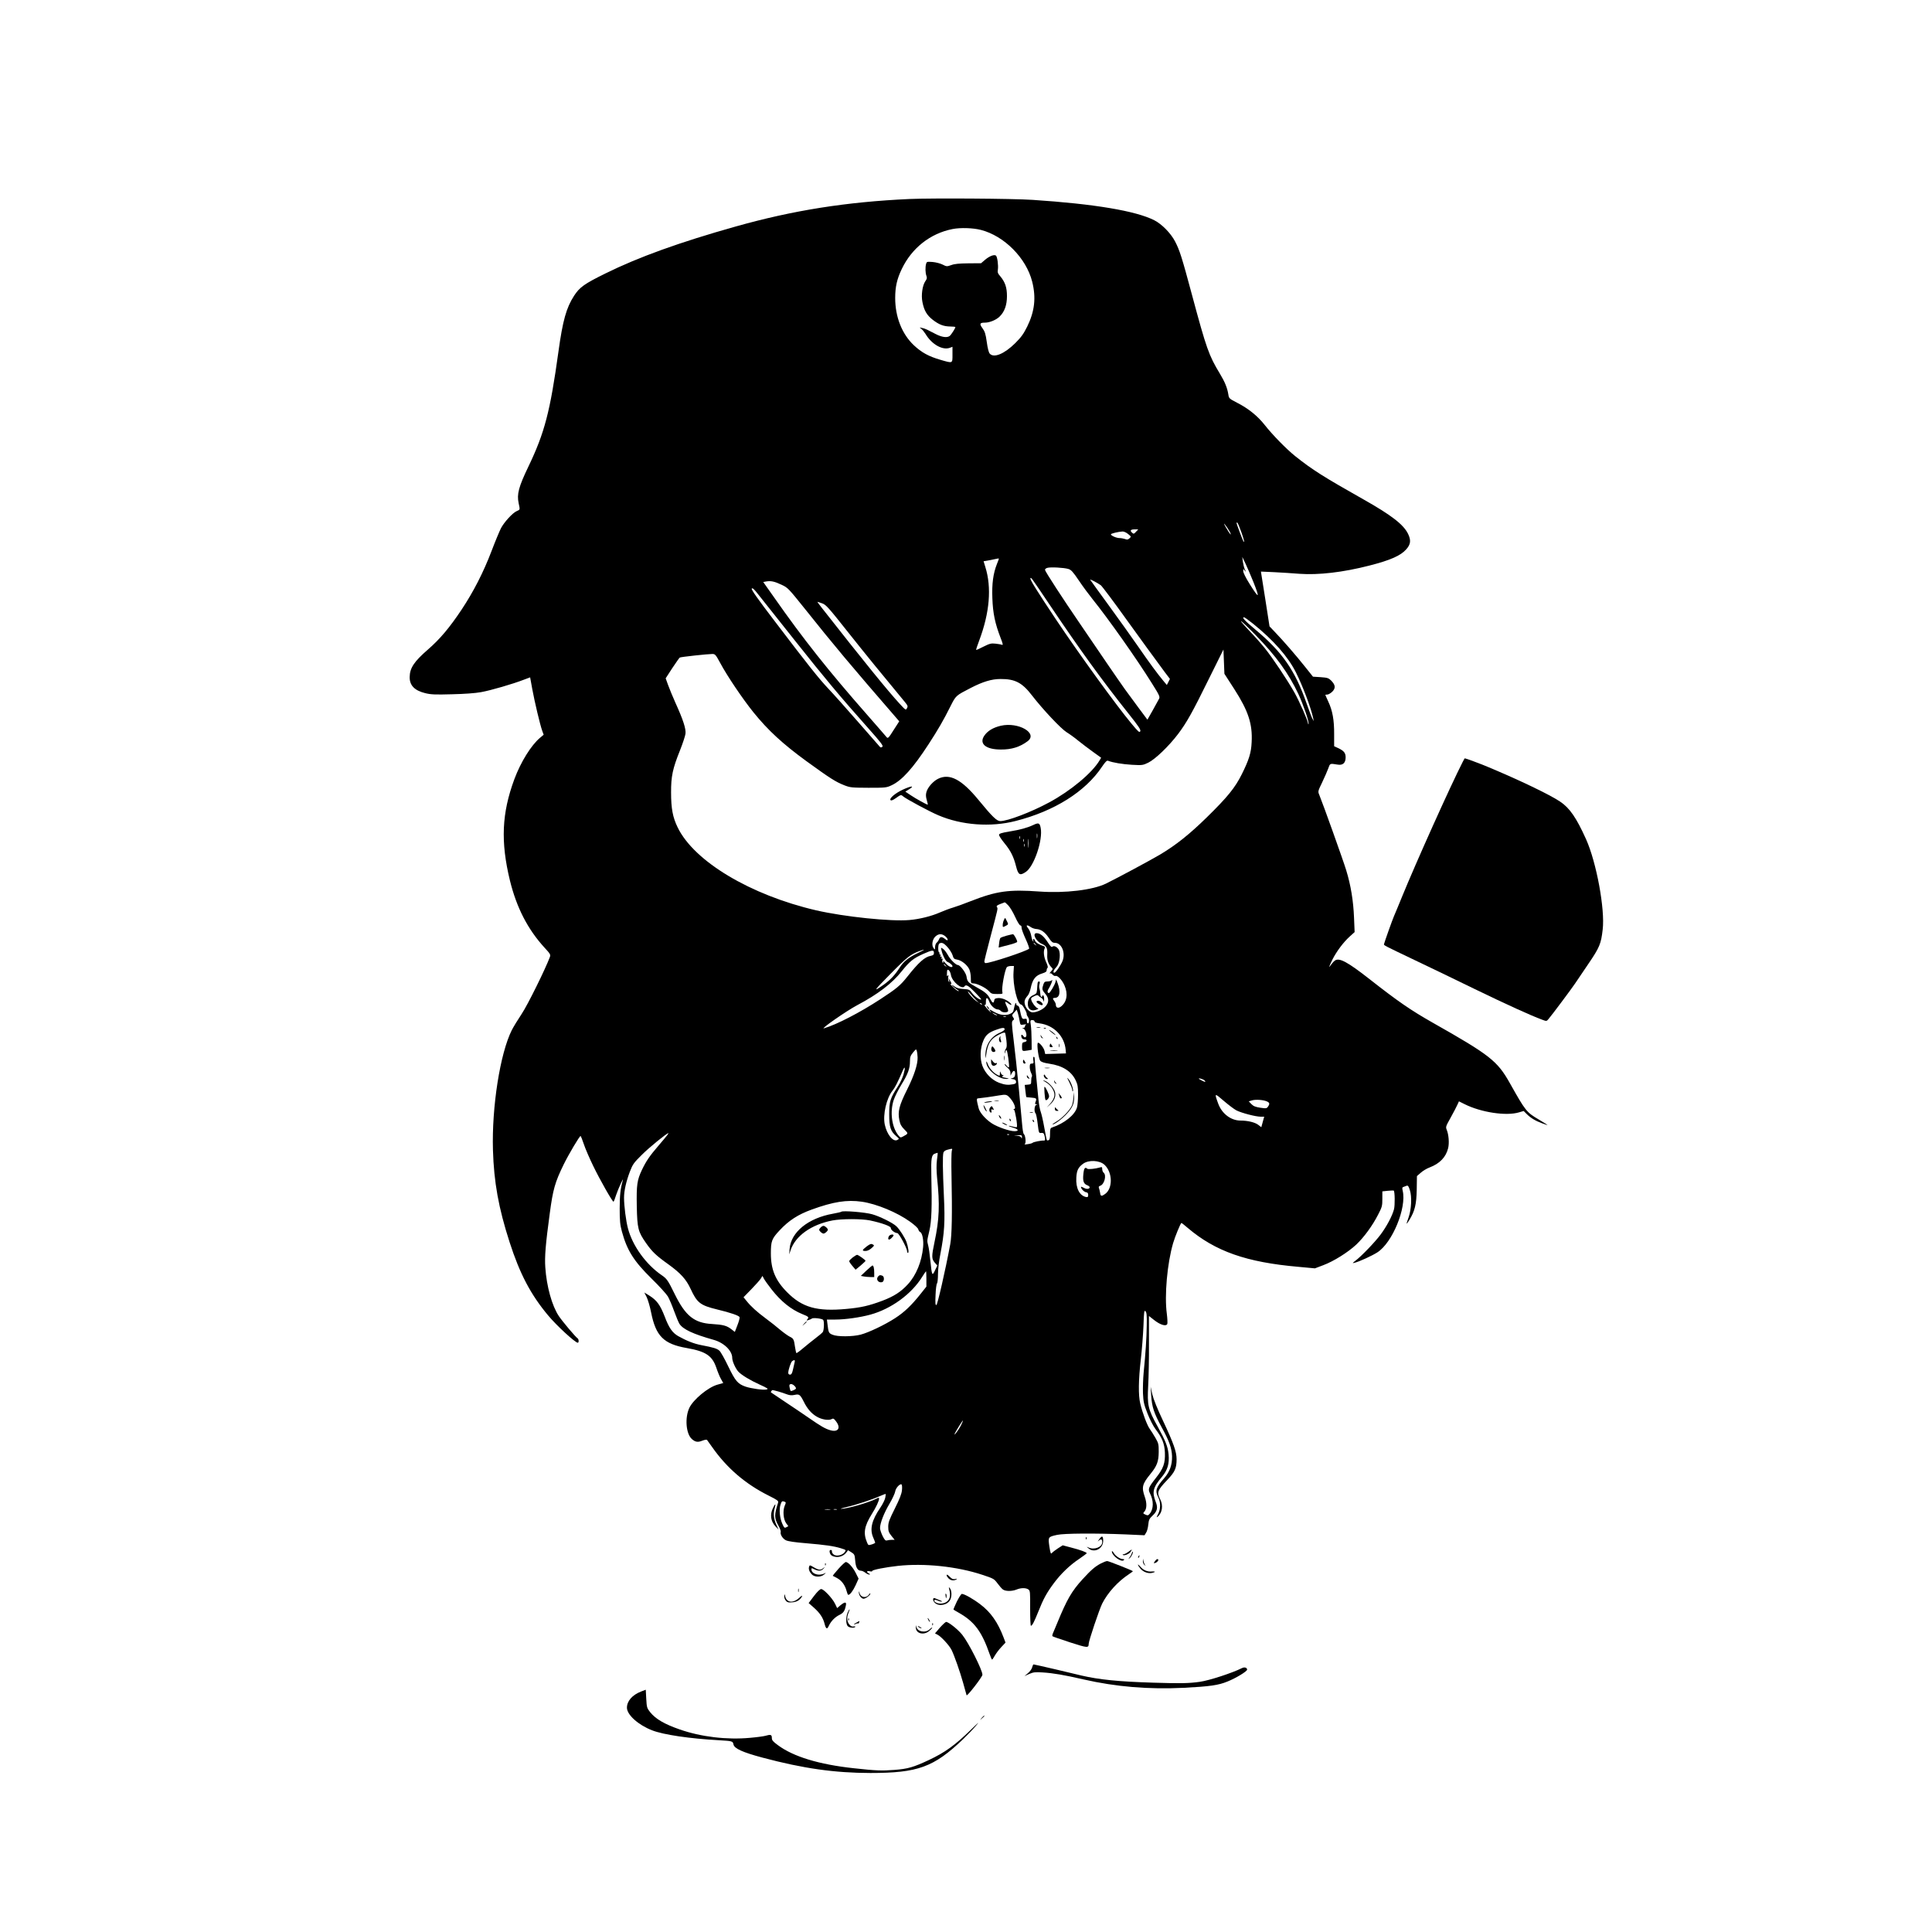 <?xml version="1.0" standalone="no"?>
<!DOCTYPE svg PUBLIC "-//W3C//DTD SVG 20010904//EN"
 "http://www.w3.org/TR/2001/REC-SVG-20010904/DTD/svg10.dtd">
<svg version="1.0" xmlns="http://www.w3.org/2000/svg"
 width="2000pt" height="2000pt" viewBox="0 0 2000 2000"
 preserveAspectRatio="xMidYMid meet">
<g transform="translate(0,2000) scale(0.1,-0.1)"
fill="#000000" stroke="none">
<path d="M9415 17940 c-654 -30 -1204 -117 -1800 -285 -580 -163 -1006 -317
-1346 -485 -220 -108 -270 -144 -327 -233 -79 -122 -117 -256 -161 -577 -86
-621 -143 -840 -311 -1190 -101 -210 -121 -286 -101 -379 15 -69 15 -67 -18
-81 -43 -17 -134 -117 -166 -180 -15 -30 -59 -135 -96 -233 -86 -225 -187
-421 -310 -607 -126 -189 -224 -305 -349 -414 -142 -123 -188 -191 -189 -284
-2 -86 50 -140 159 -167 60 -15 103 -17 278 -12 131 3 242 11 302 22 101 18
330 85 441 128 l67 25 22 -121 c25 -136 81 -371 103 -432 l15 -41 -37 -31
c-93 -78 -200 -251 -266 -428 -131 -353 -144 -648 -46 -1051 69 -280 183 -502
356 -692 62 -67 66 -74 57 -100 -49 -129 -229 -494 -291 -587 -40 -60 -87
-137 -103 -169 -121 -241 -208 -795 -195 -1241 10 -333 58 -600 172 -953 106
-329 219 -544 399 -759 88 -106 281 -283 307 -283 13 0 11 37 -1 45 -21 13
-159 177 -195 231 -71 106 -127 308 -140 504 -8 109 3 242 46 558 33 249 54
323 144 507 53 108 164 295 175 295 3 0 18 -37 33 -82 15 -46 59 -148 98 -228
68 -141 198 -370 210 -370 3 0 16 33 28 72 20 61 82 196 68 148 -24 -82 -32
-155 -32 -290 0 -130 4 -168 23 -239 53 -195 123 -306 306 -486 79 -77 155
-161 170 -186 15 -26 44 -95 65 -153 21 -58 46 -117 55 -131 38 -57 141 -105
354 -165 107 -30 192 -113 192 -187 0 -35 34 -110 63 -142 34 -36 123 -90 225
-136 83 -38 90 -43 66 -49 -31 -8 -159 10 -217 30 -79 28 -104 56 -177 207
-37 78 -79 152 -92 164 -25 23 -61 34 -187 58 -78 15 -154 45 -241 94 -60 35
-95 85 -139 202 -48 123 -82 169 -162 219 l-49 30 24 -47 c13 -27 34 -97 46
-158 49 -247 130 -328 370 -370 195 -34 263 -79 305 -203 14 -42 36 -96 49
-118 l23 -41 -60 -17 c-97 -27 -249 -153 -291 -240 -48 -102 -35 -267 25 -322
36 -32 62 -37 109 -18 23 9 45 13 49 8 4 -5 28 -38 53 -74 153 -218 344 -382
586 -503 90 -45 102 -54 97 -72 -41 -128 -41 -159 4 -240 15 -27 26 -56 23
-63 -8 -25 20 -71 54 -87 23 -11 94 -21 203 -30 211 -18 291 -30 364 -52 57
-18 57 -18 42 -40 -23 -32 -83 -47 -112 -27 -13 8 -22 23 -21 32 2 10 -3 17
-12 17 -9 0 -14 -7 -12 -20 6 -31 21 -44 58 -51 42 -8 88 10 114 43 l19 25 34
-21 c32 -20 35 -25 40 -86 5 -70 25 -105 59 -105 11 0 31 -9 45 -20 14 -11 33
-20 42 -20 11 1 10 4 -7 13 -27 16 -18 29 14 21 13 -4 24 -2 24 4 0 11 136 38
265 52 273 30 614 -6 873 -92 118 -39 123 -42 158 -89 20 -27 45 -56 57 -64
27 -19 94 -19 140 0 46 19 97 19 123 1 18 -13 19 -27 18 -195 0 -100 3 -181 8
-181 13 0 35 42 78 150 50 127 86 192 158 289 73 99 167 189 263 253 43 29 78
56 79 59 0 10 -65 34 -162 59 l-87 23 -50 -32 c-27 -18 -55 -39 -62 -48 -11
-13 -15 -2 -26 68 -14 99 -14 99 80 120 72 16 395 18 708 5 l197 -9 16 26 c10
14 20 52 23 84 5 51 11 62 44 93 49 46 57 81 34 140 -41 106 -31 150 65 264
57 69 76 133 67 232 -8 80 -31 138 -116 292 -97 175 -106 215 -95 417 5 88 9
286 8 441 l0 281 56 -44 c64 -50 123 -66 134 -38 3 10 1 56 -5 104 -26 191 4
523 65 732 20 69 78 209 86 209 3 0 33 -23 65 -51 286 -243 608 -356 1145
-403 l172 -16 87 33 c109 41 255 133 341 213 80 76 168 196 226 310 41 79 44
90 44 163 l0 78 57 6 c32 3 59 4 61 2 12 -11 13 -150 3 -192 -18 -69 -75 -177
-139 -263 -58 -78 -201 -227 -262 -272 -31 -24 -32 -26 -10 -21 50 12 183 73
239 109 155 100 303 460 262 636 -7 30 -6 37 8 41 9 3 23 8 32 12 14 5 21 -4
34 -46 22 -67 16 -199 -14 -283 -27 -77 -26 -80 8 -26 57 92 74 162 77 315 l2
140 40 35 c21 19 62 44 90 54 107 41 170 107 193 200 13 53 6 139 -14 189 -13
31 -11 36 40 127 29 52 60 112 69 132 l17 37 56 -28 c173 -87 434 -126 566
-86 l48 14 31 -31 c42 -42 91 -71 159 -96 31 -12 57 -20 57 -18 0 1 -41 27
-91 57 -127 75 -136 86 -300 378 -129 229 -205 289 -799 625 -227 129 -358
219 -655 452 -226 177 -311 222 -355 191 -13 -9 -31 -29 -41 -44 -29 -44 -22
-19 15 55 43 85 113 178 178 237 l51 46 -6 147 c-7 176 -33 336 -81 493 -31
102 -241 689 -279 781 -15 35 -14 38 30 129 25 52 53 117 63 144 19 54 16 53
96 40 55 -10 84 17 84 75 0 46 -18 68 -78 96 l-41 19 0 125 c1 146 -17 245
-61 338 -16 35 -30 66 -30 68 0 2 9 4 21 4 11 0 34 14 51 30 36 37 33 69 -12
115 -27 26 -38 30 -109 35 l-79 5 -80 100 c-92 116 -229 274 -312 360 l-58 61
-44 283 -45 284 136 -6 c75 -4 194 -11 264 -17 196 -14 449 15 722 85 219 56
325 103 383 169 46 52 50 94 18 160 -47 96 -172 193 -461 356 -413 233 -530
307 -707 448 -90 72 -236 221 -316 323 -72 92 -171 172 -286 230 -81 42 -84
45 -90 84 -11 70 -36 131 -88 217 -114 189 -138 255 -289 817 -104 387 -127
461 -176 554 -45 85 -137 178 -214 217 -191 97 -621 169 -1259 211 -210 14
-1041 19 -1275 9z m739 -320 c242 -62 469 -291 531 -535 42 -166 26 -307 -51
-465 -38 -76 -62 -110 -123 -171 -113 -112 -222 -158 -265 -110 -11 12 -22 55
-31 121 -12 85 -20 109 -45 143 -33 45 -28 57 26 57 49 0 116 28 151 62 52 50
77 120 77 213 0 89 -19 145 -70 206 -25 28 -29 40 -24 69 6 41 -5 129 -19 143
-16 16 -67 -3 -112 -41 l-43 -37 -131 -1 c-95 -1 -143 -5 -177 -18 -46 -16
-49 -16 -90 5 -24 12 -70 24 -104 27 -58 4 -61 3 -67 -19 -10 -36 -8 -94 3
-124 8 -22 6 -32 -11 -56 -30 -43 -45 -145 -30 -216 17 -88 46 -136 106 -183
66 -51 113 -69 183 -70 28 0 52 -3 52 -6 0 -12 -43 -79 -58 -91 -27 -22 -82
-14 -146 19 -33 17 -72 37 -86 44 -14 7 -38 16 -55 19 -29 7 -30 7 -8 -9 12
-9 31 -33 44 -53 64 -108 177 -172 253 -143 l26 10 0 -80 c0 -95 5 -92 -124
-55 -123 36 -195 75 -277 152 -122 116 -192 292 -192 488 0 115 18 196 68 300
104 218 296 369 526 414 81 16 211 12 293 -9z m2575 -3122 c13 -24 16 -36 8
-28 -8 8 -29 40 -46 70 -23 40 -25 48 -9 28 13 -15 34 -47 47 -70z m119 0 c32
-91 40 -128 22 -98 -8 14 -70 179 -70 187 0 2 4 3 8 3 4 0 22 -42 40 -92z
m-1088 -3 c-22 -23 -25 -24 -41 -9 -25 22 -15 34 28 34 l36 0 -23 -25z m-82
-23 c33 -27 33 -28 14 -45 -15 -14 -25 -16 -46 -7 -15 5 -41 10 -57 10 -32 0
-89 25 -89 39 0 8 78 27 120 29 14 1 40 -11 58 -26z m1298 -499 c68 -172 59
-176 -40 -18 -39 62 -66 116 -66 132 0 26 1 26 15 7 15 -17 15 -16 2 11 -8 17
-17 53 -21 80 l-6 50 36 -75 c19 -41 55 -125 80 -187z m-2636 242 c0 -2 -9
-27 -20 -54 -39 -99 -53 -204 -47 -355 5 -153 28 -262 85 -409 25 -64 27 -77
14 -72 -9 4 -40 9 -67 12 -44 5 -60 1 -124 -31 -40 -21 -75 -36 -76 -34 -2 2
12 46 32 98 108 288 130 548 63 761 l-18 59 37 6 c20 3 52 10 71 14 46 10 50
11 50 5z m720 -105 c29 -9 47 -29 108 -119 40 -60 104 -146 141 -192 162 -201
455 -615 615 -872 77 -122 85 -140 75 -160 -6 -12 -36 -66 -66 -120 l-55 -97
-91 122 c-50 68 -114 155 -142 193 -28 39 -109 156 -180 260 -71 105 -202 297
-291 427 -170 248 -351 526 -356 548 -2 7 8 17 22 21 32 11 174 3 220 -11z
m-195 -369 c312 -464 541 -781 818 -1129 106 -133 128 -167 121 -182 -8 -17
-20 -6 -90 78 -159 191 -541 718 -785 1083 -192 288 -269 411 -262 422 7 12
-2 25 198 -272z m530 201 c12 -8 146 -187 260 -347 104 -145 334 -461 402
-552 l54 -71 -16 -32 -16 -31 -36 43 c-64 77 -147 190 -263 358 -63 91 -198
280 -300 420 -102 140 -190 261 -194 268 -7 11 69 -28 109 -56z m-3303 4 c64
-30 71 -38 234 -241 306 -384 483 -595 951 -1135 l32 -37 -51 -79 c-65 -103
-66 -103 -86 -78 -9 12 -94 108 -187 215 -410 466 -670 794 -971 1224 l-113
160 32 6 c48 8 85 0 159 -35z m128 -566 c322 -406 482 -597 766 -916 138 -155
160 -185 148 -195 -9 -7 -18 -8 -23 -3 -5 5 -109 124 -231 264 -122 140 -259
293 -304 340 -95 100 -210 244 -552 694 -184 241 -249 334 -242 343 8 10 25
-6 67 -60 32 -39 199 -250 371 -467z m291 374 c40 -14 64 -41 274 -306 195
-245 305 -380 582 -715 30 -37 33 -44 22 -64 -12 -23 -13 -22 -76 46 -125 136
-368 435 -806 993 -27 34 -47 62 -45 62 3 0 24 -7 49 -16z m4461 -211 c212
-171 362 -341 444 -505 70 -140 155 -364 178 -473 l6 -30 -14 25 c-8 14 -35
86 -61 160 -118 339 -251 531 -530 763 -110 92 -142 127 -117 127 6 0 48 -30
94 -67z m24 -115 c213 -218 343 -397 445 -613 50 -107 113 -290 105 -309 -2
-6 -5 -4 -5 4 -2 31 -90 230 -141 321 -76 134 -226 359 -307 459 -37 46 -110
129 -162 182 -51 54 -89 98 -84 98 6 0 73 -64 149 -142z m-219 -561 c146 -227
190 -362 180 -550 -5 -110 -27 -181 -102 -332 -70 -140 -147 -235 -361 -445
-181 -177 -320 -288 -486 -387 -102 -60 -431 -237 -559 -300 -138 -67 -424
-101 -689 -82 -316 23 -444 5 -712 -100 -70 -28 -154 -58 -185 -67 -32 -9 -92
-32 -134 -50 -86 -38 -210 -69 -314 -78 -190 -17 -672 33 -965 100 -681 158
-1265 507 -1435 859 -51 104 -68 196 -68 360 -1 168 16 248 93 439 28 71 53
147 56 170 7 49 -24 145 -104 321 -27 61 -61 142 -75 181 l-26 72 68 105 c38
57 73 107 78 110 11 7 290 37 337 37 29 0 35 -7 81 -92 74 -138 233 -373 344
-511 152 -188 304 -328 551 -508 246 -178 299 -212 390 -248 62 -24 75 -25
250 -26 178 0 187 1 240 26 107 50 222 178 382 424 99 152 156 251 227 393 57
113 54 110 211 191 124 64 216 92 306 92 151 1 225 -37 327 -170 113 -146 300
-345 360 -382 28 -17 84 -57 122 -89 39 -31 107 -83 152 -115 l82 -59 -16 -27
c-77 -130 -298 -315 -523 -436 -185 -100 -429 -193 -505 -193 -36 0 -82 44
-228 222 -173 210 -296 274 -414 217 -53 -25 -110 -90 -123 -139 -7 -27 -6
-49 4 -83 8 -26 12 -47 10 -47 -11 0 -125 63 -175 97 l-57 38 40 25 c60 38 22
36 -63 -3 -81 -37 -147 -93 -130 -110 7 -7 24 -1 55 21 50 36 54 37 75 18 30
-26 271 -156 363 -195 242 -104 543 -126 801 -60 402 102 723 304 895 562 33
49 50 66 61 62 51 -20 150 -36 248 -42 108 -6 114 -5 170 22 74 37 212 170
308 296 90 120 145 217 326 585 l144 290 5 -125 5 -126 102 -158z m-2340
-2239 c18 -18 50 -72 72 -120 22 -49 46 -88 54 -88 8 0 13 -9 12 -22 -1 -13
18 -65 42 -117 24 -52 40 -98 36 -102 -25 -25 -399 -149 -450 -149 -7 0 -13 8
-13 18 0 9 29 125 64 257 80 303 77 288 66 305 -7 11 0 18 33 31 23 9 44 17
48 18 3 1 19 -14 36 -31z m233 -225 c14 -10 40 -19 57 -20 49 -3 90 -32 129
-90 28 -43 40 -53 63 -53 70 0 113 -100 81 -186 -17 -45 -72 -124 -86 -124
-18 0 -7 29 24 62 27 29 41 111 28 162 -8 34 -51 63 -70 47 -11 -9 -21 0 -52
48 -40 61 -77 91 -113 91 -49 0 -8 -84 54 -111 50 -22 60 -43 56 -115 -3 -53
12 -96 45 -129 15 -15 15 -18 -7 -42 -13 -14 -18 -23 -12 -19 7 4 20 -2 29
-13 9 -10 23 -17 31 -14 21 8 69 -43 93 -99 38 -88 24 -170 -36 -217 -29 -23
-54 -14 -54 18 0 10 -7 26 -15 37 -20 26 -19 34 4 34 52 0 63 63 29 154 l-15
38 -7 -28 c-8 -32 -57 -114 -68 -114 -16 0 -18 21 -4 42 23 36 50 105 35 91
-7 -7 -27 -13 -45 -13 -27 0 -34 -5 -43 -31 -16 -47 -14 -58 19 -96 42 -48 41
-94 -3 -138 -30 -30 -88 -55 -128 -55 -28 0 -68 39 -78 77 -11 38 -4 60 29 98
10 11 23 44 29 73 20 96 51 135 123 156 31 10 43 18 43 32 0 10 4 22 10 26 5
4 -1 28 -15 58 -24 52 -31 110 -16 142 6 13 3 19 -10 24 -44 13 -84 38 -89 55
-4 11 -10 19 -15 19 -5 0 -7 -8 -4 -17 5 -15 4 -16 -5 -3 -6 8 -13 34 -17 58
-4 24 -18 57 -31 73 -28 33 -13 40 27 12z m-886 -94 c14 -11 26 -27 26 -35 0
-12 -5 -11 -26 5 -34 27 -52 26 -63 -2 -5 -13 -16 -29 -25 -36 -9 -7 -16 -28
-16 -45 -1 -30 -1 -30 -16 -11 -23 30 -12 94 21 122 33 29 65 29 99 2z m24
-113 c22 -24 46 -62 53 -84 10 -35 16 -41 48 -46 44 -7 103 -54 125 -100 9
-19 16 -59 16 -90 0 -53 1 -56 25 -56 39 0 130 -45 161 -79 25 -28 33 -31 87
-31 57 0 59 1 53 23 -9 39 25 226 47 255 5 6 24 12 41 12 l32 0 -4 -64 c-9
-132 40 -336 81 -336 13 0 62 -89 55 -100 -1 -3 5 -15 13 -28 9 -12 14 -33 11
-47 -5 -30 -22 -23 -22 9 0 19 -4 22 -24 19 -26 -5 -31 5 -51 105 -4 18 -13
32 -21 32 -8 0 -14 8 -14 18 -1 27 -16 -5 -24 -51 -6 -32 -13 -41 -43 -54 -46
-19 -103 -11 -162 22 -50 29 -58 31 -41 10 27 -33 1 -12 -34 26 -20 23 -31 39
-23 36 10 -4 13 5 13 31 -1 52 16 53 35 3 15 -42 59 -81 90 -81 9 0 22 -7 29
-15 15 -18 69 -20 76 -2 2 7 -4 30 -15 52 -11 22 -17 42 -15 44 2 3 18 -5 34
-18 32 -23 42 -14 13 11 -35 30 -85 49 -121 46 -30 -2 -38 -8 -40 -25 -5 -33
-19 -28 -41 15 -26 50 -52 73 -145 124 -86 48 -92 54 -101 111 -6 38 -66 117
-89 117 -22 1 -78 56 -104 104 -15 27 -37 56 -50 64 -23 15 -23 15 -16 -14 12
-54 43 -114 61 -121 23 -8 53 -33 53 -45 0 -21 -42 -4 -71 30 -17 20 -29 29
-25 19 3 -11 2 -16 -5 -12 -5 4 -7 16 -3 27 4 14 2 18 -5 14 -7 -5 -8 -1 -4
10 4 12 3 15 -5 10 -8 -5 -10 -2 -6 8 3 9 1 16 -6 16 -6 0 -8 5 -5 10 3 6 2
10 -2 10 -14 0 -14 83 0 92 25 16 46 7 85 -36z m913 27 c13 -16 12 -17 -3 -4
-10 7 -18 15 -18 17 0 8 8 3 21 -13z m-1216 -87 c-99 -47 -150 -88 -191 -152
-50 -78 -98 -129 -168 -179 -113 -79 -104 -65 73 114 170 173 208 202 300 236
64 24 58 15 -14 -19z m163 0 c0 -20 -7 -25 -34 -31 -61 -11 -124 -67 -241
-215 -72 -91 -110 -123 -280 -234 -213 -139 -451 -262 -583 -301 -46 -14 233
181 345 240 212 112 361 226 459 350 82 103 123 136 223 180 94 42 111 43 111
11z m123 -133 c13 -16 12 -17 -3 -4 -10 7 -18 15 -18 17 0 8 8 3 21 -13z m53
-96 c11 -69 117 -156 141 -117 14 22 41 7 107 -61 38 -39 68 -73 65 -75 -10
-10 -69 31 -94 66 -26 36 -31 38 -90 42 -46 3 -71 10 -95 28 -23 17 -29 18
-18 5 8 -10 29 -26 45 -37 17 -10 24 -18 17 -18 -7 0 -32 18 -55 41 -23 22
-36 38 -29 34 16 -8 15 4 -4 35 l-15 25 6 -25 c5 -19 4 -22 -4 -10 -6 8 -8 29
-5 45 4 22 3 26 -5 15 -8 -11 -10 -4 -8 26 1 36 3 40 18 31 9 -6 20 -29 23
-50z m261 -260 l30 -29 -31 21 c-29 19 -84 82 -84 96 0 4 12 -8 28 -26 15 -19
41 -46 57 -62z m60 -45 c-3 -3 -11 0 -18 7 -9 10 -8 11 6 5 10 -3 15 -9 12
-12z m390 -170 c8 -44 8 -44 44 -38 20 3 30 3 24 0 -7 -3 -13 -12 -13 -20 0
-8 -8 -15 -17 -15 -16 -1 -16 -2 -1 -6 23 -6 44 -71 28 -86 -9 -9 -15 -7 -26
7 -17 24 -28 16 -19 -13 4 -14 15 -21 32 -21 30 0 26 -24 -5 -28 -19 -3 -22
-10 -22 -48 0 -47 1 -48 63 -38 l37 7 -1 101 c0 55 -4 125 -8 154 -7 50 -6 52
16 52 13 0 23 -6 23 -14 0 -9 18 -16 53 -20 146 -19 257 -132 269 -276 l3 -35
-108 -3 -107 -3 -7 31 c-7 37 -64 102 -71 82 -9 -28 10 -162 26 -182 12 -14
39 -23 92 -31 139 -20 231 -78 276 -174 20 -42 24 -66 24 -145 0 -52 -5 -113
-11 -134 -22 -78 -130 -165 -261 -209 -15 -5 -18 -18 -18 -66 0 -42 -4 -60
-15 -64 -8 -4 -16 -3 -18 1 -3 4 -15 63 -27 132 -12 69 -29 140 -36 159 -8 19
-19 78 -24 130 -17 162 -40 415 -40 429 0 6 -4 12 -9 12 -6 0 -7 -16 -4 -35 5
-31 3 -35 -16 -35 -17 0 -21 -6 -21 -35 0 -20 7 -49 15 -64 8 -16 11 -32 7
-36 -4 -3 -7 -23 -7 -43 0 -35 -2 -37 -33 -40 l-34 -3 7 -62 c4 -34 8 -63 9
-64 0 -1 22 -3 48 -5 58 -5 61 -8 49 -42 -9 -22 -8 -26 7 -27 16 -1 16 -2 0
-6 -20 -5 -26 -71 -7 -90 5 -5 15 -54 21 -107 12 -95 12 -97 37 -94 19 2 27
-3 32 -22 11 -40 10 -58 -3 -57 -24 3 -113 -15 -118 -23 -3 -4 -25 -11 -50
-14 -29 -5 -40 -4 -31 2 15 10 6 92 -11 103 -5 3 -13 48 -17 100 -5 52 -21
222 -35 379 -15 157 -38 375 -52 485 -22 183 -23 201 -8 212 14 10 14 14 1 33
-13 19 -12 23 12 49 l26 29 12 -36 c6 -21 14 -57 18 -80z m-236 62 c14 -12
-19 -1 -35 12 -18 14 -18 14 6 3 14 -6 27 -13 29 -15z m94 -21 c-7 -2 -19 -2
-25 0 -7 3 -2 5 12 5 14 0 19 -2 13 -5z m-13 -128 c0 -8 -22 -24 -50 -36 -97
-42 -153 -133 -149 -247 1 -25 4 -14 10 31 12 91 39 141 97 178 46 29 89 46
97 37 2 -2 8 -36 13 -75 6 -54 5 -75 -5 -89 -7 -10 -12 -27 -12 -38 2 -19 2
-19 6 2 2 12 8 22 12 22 10 0 33 -171 25 -179 -3 -3 -14 5 -25 18 -10 13 -19
19 -19 13 0 -6 14 -22 30 -35 20 -17 30 -35 30 -54 l1 -28 15 29 c19 34 37 23
32 -20 -2 -20 -10 -30 -28 -35 -25 -6 -24 -6 5 -10 21 -3 31 -10 33 -25 2 -17
-4 -23 -29 -28 -53 -10 -86 -7 -146 15 -76 29 -143 96 -173 175 -28 75 -24
183 10 262 25 59 56 85 133 112 63 23 87 25 87 5z m-901 -291 c2 -73 -36 -188
-109 -334 -82 -164 -98 -227 -80 -315 9 -45 20 -65 52 -97 43 -43 43 -42 -14
-73 -26 -14 -28 -14 -53 18 -64 86 -83 237 -44 358 11 35 48 108 81 162 67
109 88 166 88 241 0 43 5 58 32 91 32 38 32 38 39 14 4 -13 7 -42 8 -65z
m-145 -174 c-9 -34 -35 -89 -57 -123 -82 -127 -92 -158 -92 -292 0 -134 14
-177 75 -228 30 -26 30 -26 9 -38 -44 -23 -108 57 -130 160 -21 102 17 271 80
350 27 34 50 79 107 210 23 52 27 30 8 -39z m3117 -66 c6 -8 8 -14 5 -14 -9 0
-66 29 -66 34 0 9 51 -8 61 -20z m329 -309 c54 -27 199 -65 251 -65 l36 0 -15
-54 -15 -55 -32 25 c-34 26 -109 44 -184 44 -98 0 -192 71 -230 175 -41 112
-40 113 56 30 49 -42 108 -87 133 -100z m-2339 122 c39 -46 60 -107 37 -107
-9 0 -10 -2 -1 -8 12 -8 39 -169 29 -179 -3 -4 -23 -1 -43 5 -20 6 -39 9 -41
7 -3 -2 16 -10 41 -17 60 -16 71 -38 18 -38 -50 0 -172 42 -232 80 -66 43
-126 111 -138 157 -23 92 -24 103 -4 103 18 1 132 16 213 30 78 13 83 11 121
-33z m2654 -29 c29 -13 31 -25 11 -54 -13 -19 -19 -20 -80 -11 -51 8 -71 16
-92 38 l-27 28 34 10 c38 11 117 6 154 -11z m-6206 -347 c-8 -11 -48 -59 -90
-108 -94 -109 -130 -162 -174 -254 -50 -106 -57 -154 -53 -377 5 -230 13 -262
97 -382 62 -88 102 -127 231 -219 127 -92 183 -154 230 -255 66 -143 100 -169
272 -211 138 -33 228 -64 234 -80 3 -8 -7 -45 -22 -83 l-27 -70 -36 28 c-47
37 -86 47 -200 54 -183 10 -275 83 -386 309 -70 143 -82 160 -135 196 -163
112 -301 303 -349 483 -21 78 -41 234 -41 320 0 72 22 167 60 268 30 78 40 92
124 175 73 74 259 225 275 225 2 0 -3 -9 -10 -19z m3538 3 c-3 -3 -12 -4 -19
-1 -8 3 -5 6 6 6 11 1 17 -2 13 -5z m132 -26 c-1 -17 -3 -18 -6 -6 -3 11 -17
18 -41 21 l-37 4 43 1 c38 2 42 0 41 -20z m-726 -140 c-4 -13 -6 -129 -3 -258
8 -395 4 -616 -13 -710 -53 -283 -133 -630 -144 -630 -11 0 -12 23 -8 107 2
59 9 111 15 117 5 5 10 48 10 96 0 49 10 137 25 210 42 218 49 330 36 602 -12
265 -14 411 -5 445 4 14 18 25 42 31 53 14 54 14 45 -10z m-154 -98 c-6 -48
-5 -109 1 -175 30 -287 24 -437 -26 -673 -31 -146 -31 -173 2 -212 l27 -31
-24 -50 c-29 -62 -32 -55 -48 101 -6 63 -16 133 -22 155 -13 52 -14 45 12 155
23 100 28 248 20 575 -4 175 2 211 38 223 14 5 27 9 28 8 1 -1 -2 -35 -8 -76z
m1735 -48 c84 -79 87 -244 6 -302 -38 -27 -47 -25 -52 13 -3 17 -8 39 -12 49
-5 11 -1 18 13 23 43 13 68 109 36 135 -8 7 -15 24 -15 37 0 22 -3 24 -22 18
-46 -14 -123 -22 -132 -14 -24 22 -35 7 -41 -55 -8 -72 3 -102 41 -116 13 -5
24 -14 24 -20 0 -20 -32 -23 -61 -6 -16 9 -29 13 -29 9 0 -19 32 -52 53 -55
16 -2 22 -10 22 -28 0 -19 -4 -24 -20 -22 -69 13 -110 91 -103 201 4 74 19
106 69 143 57 43 171 38 223 -10z m-2513 -382 c153 -22 367 -111 500 -207 46
-33 82 -66 85 -79 3 -12 12 -25 19 -28 23 -8 38 -85 31 -156 -14 -150 -71
-290 -157 -384 -72 -79 -146 -126 -264 -171 -142 -53 -222 -71 -374 -85 -303
-28 -456 15 -611 171 -123 123 -170 236 -170 404 0 127 9 152 91 239 95 102
190 163 330 214 225 82 366 104 520 82z m669 -799 l0 -80 -62 -78 c-92 -115
-164 -185 -261 -248 -108 -70 -272 -148 -357 -171 -86 -22 -242 -23 -292 -1
-39 16 -42 23 -52 110 l-6 47 88 0 c102 0 256 22 362 51 215 59 426 212 537
392 20 31 37 57 39 57 2 0 4 -36 4 -79z m-1604 -107 c97 -125 203 -210 318
-257 66 -26 72 -32 55 -53 -13 -15 -11 -16 11 -9 14 4 29 11 34 15 12 12 109
0 118 -14 12 -18 8 -110 -5 -126 -7 -9 -41 -38 -77 -65 -36 -27 -93 -74 -128
-103 -35 -30 -66 -52 -68 -49 -3 3 -9 31 -14 63 -11 80 -16 88 -55 107 -18 9
-63 41 -99 71 -36 31 -103 84 -148 117 -93 69 -155 125 -200 182 l-31 38 80
82 c44 45 88 95 98 110 l18 29 15 -29 c8 -15 43 -65 78 -109z m3885 -376 c-2
-136 -12 -286 -32 -487 -6 -62 -9 -159 -7 -215 4 -89 10 -114 47 -209 23 -59
60 -131 82 -160 70 -92 94 -152 98 -244 4 -110 -14 -163 -95 -265 -74 -94 -82
-114 -60 -156 40 -77 39 -162 -2 -212 -16 -19 -21 -20 -45 -9 -25 11 -26 14
-11 30 26 28 28 88 5 153 -35 100 -27 133 57 236 69 84 86 130 87 230 0 79 -2
89 -34 145 -19 33 -45 74 -58 92 -27 35 -76 166 -99 263 -21 87 -19 244 6 460
11 96 23 251 27 343 5 149 8 167 21 153 12 -12 15 -41 13 -148z m-3645 -380
c-3 -13 -11 -47 -17 -75 -9 -41 -17 -53 -31 -53 -11 0 -18 7 -18 18 0 32 28
115 42 123 22 15 31 10 24 -13z m14 -271 c0 -9 -48 -32 -55 -25 -3 2 -8 18
-11 35 -5 25 -3 32 12 35 18 4 53 -26 54 -45z m-185 -31 c28 -8 68 -21 91 -30
29 -11 51 -12 79 -6 49 11 58 4 96 -71 36 -73 80 -123 134 -154 50 -30 123
-42 153 -26 18 10 24 7 46 -22 54 -70 22 -117 -61 -92 -51 15 -96 41 -223 129
-52 36 -160 109 -240 162 -80 54 -147 99 -149 100 -5 4 9 24 17 24 4 0 30 -7
57 -14z m1892 -353 c-23 -44 -73 -112 -65 -88 5 18 83 143 86 140 2 -2 -8 -25
-21 -52z m-610 -670 c-4 -39 -24 -90 -74 -190 -58 -116 -68 -143 -68 -188 0
-45 5 -59 33 -94 l33 -41 -28 0 c-15 0 -38 -3 -49 -6 -18 -5 -26 3 -48 47 -14
29 -26 65 -26 80 0 51 40 154 96 249 31 52 58 111 61 130 5 36 49 84 66 73 5
-3 7 -30 4 -60z m-173 -78 c-4 -21 -27 -67 -52 -104 -88 -129 -110 -221 -73
-306 11 -26 21 -51 21 -55 0 -3 -16 -12 -36 -18 -35 -10 -36 -10 -49 22 -40
95 -28 167 49 291 46 73 76 138 76 161 0 12 -4 12 -27 0 -82 -42 -310 -107
-366 -105 -12 0 15 9 60 19 94 21 263 77 343 113 30 13 56 23 58 22 2 -2 0
-20 -4 -40z m-1041 -41 c14 -5 14 -10 0 -42 -21 -51 -14 -139 15 -180 l23 -31
-21 -11 c-19 -10 -23 -6 -42 37 -26 58 -35 148 -18 197 12 37 17 40 43 30z
m470 -81 c-13 -2 -35 -2 -50 0 -16 2 -5 4 22 4 28 0 40 -2 28 -4z m70 0 c-7
-2 -21 -2 -30 0 -10 3 -4 5 12 5 17 0 24 -2 18 -5z"/>
<path d="M10360 12487 c-81 -19 -138 -54 -172 -105 -54 -82 18 -141 172 -141
111 -1 198 26 278 86 110 83 -96 202 -278 160z"/>
<path d="M10695 11459 c-60 -28 -134 -49 -248 -67 -77 -13 -103 -21 -105 -33
-2 -9 23 -47 54 -85 66 -80 97 -141 123 -245 22 -86 39 -96 99 -56 86 56 180
333 155 457 -10 52 -22 56 -78 29z m42 -131 c-2 -13 -4 -5 -4 17 -1 22 1 32 4
23 2 -10 2 -28 0 -40z m-180 -10 c-3 -7 -5 -2 -5 12 0 14 2 19 5 13 2 -7 2
-19 0 -25z m90 -85 c-2 -21 -4 -4 -4 37 0 41 2 58 4 38 2 -21 2 -55 0 -75z
m-50 55 c-3 -7 -5 -2 -5 12 0 14 2 19 5 13 2 -7 2 -19 0 -25z m10 -50 c-3 -7
-5 -2 -5 12 0 14 2 19 5 13 2 -7 2 -19 0 -25z"/>
<path d="M10392 10475 c-7 -14 -12 -37 -12 -51 0 -24 1 -24 30 -9 30 16 30 16
14 48 -9 18 -17 33 -19 35 -1 1 -7 -9 -13 -23z"/>
<path d="M10420 10314 c-30 -8 -59 -19 -64 -24 -4 -4 -11 -29 -13 -54 l-5 -45
58 15 c93 23 134 37 134 45 0 18 -34 79 -44 78 -6 0 -36 -7 -66 -15z"/>
<path d="M10739 9800 c-1 -22 -3 -44 -4 -50 -1 -5 -3 -16 -4 -24 0 -7 -15 -19
-31 -26 -41 -17 -60 -46 -60 -92 0 -58 38 -82 95 -58 17 7 18 9 4 14 -19 8
-54 53 -63 84 -6 18 -1 25 29 39 24 12 38 14 43 7 4 -6 17 -16 29 -22 12 -7
24 -22 26 -34 3 -15 5 -9 6 14 0 20 -3 40 -9 43 -5 3 -10 1 -10 -4 0 -6 -4
-11 -10 -11 -5 0 -10 15 -11 33 0 17 -4 41 -8 52 -5 11 -5 32 0 48 6 20 4 27
-7 27 -10 0 -14 -13 -15 -40z"/>
<path d="M10730 9631 c0 -14 49 -43 61 -35 14 9 -19 44 -43 44 -10 0 -18 -4
-18 -9z"/>
<path d="M10220 9572 c6 -13 14 -21 18 -18 3 4 -2 14 -12 24 -18 16 -18 16 -6
-6z"/>
<path d="M10733 9363 c9 -2 25 -2 35 0 9 3 1 5 -18 5 -19 0 -27 -2 -17 -5z"/>
<path d="M10808 9353 c7 -3 16 -2 19 1 4 3 -2 6 -13 5 -11 0 -14 -3 -6 -6z"/>
<path d="M10860 9337 c0 -3 17 -17 37 -33 20 -15 33 -23 29 -16 -8 13 -66 56
-66 49z"/>
<path d="M10773 9276 c1 -11 9 -21 17 -23 10 -3 11 -2 4 4 -6 4 -14 15 -17 23
-5 11 -6 9 -4 -4z"/>
<path d="M10936 9257 c3 -10 9 -15 12 -12 3 3 0 11 -7 18 -10 9 -11 8 -5 -6z"/>
<path d="M10867 9180 c-4 -15 0 -20 15 -20 18 0 19 2 7 18 -7 9 -14 18 -15 20
-1 1 -4 -6 -7 -18z"/>
<path d="M10962 9175 c0 -16 2 -22 5 -12 2 9 2 23 0 30 -3 6 -5 -1 -5 -18z"/>
<path d="M10878 9123 c17 -2 47 -2 65 0 17 2 3 4 -33 4 -36 0 -50 -2 -32 -4z"/>
<path d="M10590 9010 c0 -11 7 -20 15 -20 13 0 14 4 5 20 -6 11 -13 20 -15 20
-3 0 -5 -9 -5 -20z"/>
<path d="M10818 8943 c12 -2 32 -2 45 0 12 2 2 4 -23 4 -25 0 -35 -2 -22 -4z"/>
<path d="M10808 8874 c-11 -11 11 -44 29 -44 15 0 15 1 1 13 -9 6 -17 18 -20
25 -2 7 -7 10 -10 6z"/>
<path d="M10630 8858 c0 -9 7 -19 16 -22 15 -6 15 -4 3 11 -7 10 -15 20 -16
22 -2 2 -3 -3 -3 -11z"/>
<path d="M11070 8796 c16 -32 30 -67 30 -79 0 -11 3 -17 6 -14 11 11 -17 92
-42 123 -22 26 -21 23 6 -30z"/>
<path d="M10822 8800 c20 -11 48 -35 61 -52 47 -64 43 -113 -16 -178 l-32 -35
34 30 c47 42 64 86 52 133 -12 42 -73 106 -111 116 -17 5 -14 0 12 -14z"/>
<path d="M10913 8806 c1 -11 9 -21 17 -23 10 -3 11 -2 4 4 -6 4 -14 15 -17 23
-5 11 -6 9 -4 -4z"/>
<path d="M10813 8684 c2 -36 7 -68 11 -71 10 -10 36 18 36 39 0 21 -37 98 -47
98 -3 0 -3 -30 0 -66z"/>
<path d="M11112 8642 c-1 -29 -8 -68 -16 -87 -21 -48 -102 -132 -161 -166 -27
-16 -45 -29 -39 -29 22 0 102 59 151 114 58 63 76 109 71 176 l-5 45 -1 -53z"/>
<path d="M10965 8660 c9 -31 11 -33 24 -29 5 2 0 15 -11 29 l-21 25 8 -25z"/>
<path d="M10920 8523 c0 -17 6 -23 23 -23 16 0 18 3 8 9 -7 5 -17 15 -22 22
-6 10 -9 8 -9 -8z"/>
<path d="M10663 8483 c9 -2 23 -2 30 0 6 3 -1 5 -18 5 -16 0 -22 -2 -12 -5z"/>
<path d="M10690 8401 c0 -6 4 -13 10 -16 6 -3 7 1 4 9 -7 18 -14 21 -14 7z"/>
<path d="M10344 9255 c-7 -18 2 -45 15 -45 7 0 7 9 1 24 -5 13 -6 27 -3 30 4
3 3 6 -1 6 -3 0 -9 -7 -12 -15z"/>
<path d="M10265 9157 c-9 -23 1 -47 19 -47 24 0 26 14 6 40 -17 22 -19 23 -25
7z"/>
<path d="M10393 9045 c0 -22 2 -30 4 -17 2 12 2 30 0 40 -3 9 -5 -1 -4 -23z"/>
<path d="M10260 9010 c0 -35 18 -52 42 -39 10 5 18 14 18 20 0 6 -5 7 -11 3
-7 -4 -20 4 -30 17 l-19 24 0 -25z"/>
<path d="M10210 9007 c-1 -76 122 -179 212 -176 19 1 25 3 13 6 -69 14 -69 14
-54 24 10 6 10 9 1 9 -7 0 -17 10 -22 23 -8 21 -9 21 -9 -6 -1 -27 -2 -27 -28
-13 -41 21 -83 69 -98 112 -8 22 -14 31 -15 21z"/>
<path d="M10298 8603 c12 -2 30 -2 40 0 9 3 -1 5 -23 4 -22 0 -30 -2 -17 -4z"/>
<path d="M10195 8590 c-13 -6 -5 -7 25 -3 25 3 47 7 49 9 9 8 -55 2 -74 -6z"/>
<path d="M10185 8540 c4 -14 14 -32 22 -40 12 -12 11 -7 -2 20 -22 45 -29 52
-20 20z"/>
<path d="M10250 8535 c-14 -17 -10 -47 7 -52 7 -3 9 3 6 17 -4 16 -2 19 12 14
15 -6 16 -4 6 14 -14 26 -15 26 -31 7z"/>
<path d="M10340 8454 c0 -13 18 -39 24 -34 2 3 -2 14 -10 24 -8 11 -14 16 -14
10z"/>
<path d="M10450 8411 c0 -6 4 -13 10 -16 6 -3 7 1 4 9 -7 18 -14 21 -14 7z"/>
<path d="M10390 8365 c14 -8 30 -14 35 -14 6 0 -1 6 -15 14 -14 8 -29 14 -35
14 -5 0 1 -6 15 -14z"/>
<path d="M8709 7456 c-3 -3 -41 -12 -85 -20 -257 -45 -437 -191 -450 -365 l-4
-56 14 42 c49 149 215 267 434 309 95 18 302 18 389 0 126 -27 218 -61 215
-79 -3 -17 41 -52 67 -52 17 0 101 -156 101 -187 0 -10 4 -18 9 -18 12 0 3 60
-15 113 -16 44 -73 134 -106 164 -38 35 -170 101 -249 123 -72 21 -307 40
-320 26z"/>
<path d="M8496 7294 c-9 -8 -16 -19 -16 -24 0 -13 30 -40 45 -40 15 0 45 27
45 40 0 13 -30 40 -45 40 -7 0 -21 -7 -29 -16z"/>
<path d="M9202 7203 c-17 -33 -2 -47 24 -22 13 12 24 26 24 31 0 15 -39 8 -48
-9z"/>
<path d="M8972 7097 c-49 -38 -52 -47 -12 -47 19 0 42 11 62 29 30 27 31 29
12 39 -16 9 -27 5 -62 -21z"/>
<path d="M8827 6983 c-20 -16 -36 -32 -36 -38 -1 -5 14 -28 33 -50 l33 -39 52
43 c28 24 51 46 51 49 0 9 -76 62 -87 62 -6 0 -26 -12 -46 -27z"/>
<path d="M8968 6846 l-57 -54 31 -6 c17 -3 48 -6 69 -6 l39 0 0 44 c0 46 -7
76 -19 76 -3 -1 -32 -25 -63 -54z"/>
<path d="M9092 6788 c-29 -29 -1 -71 39 -61 24 7 26 58 3 67 -22 8 -28 8 -42
-6z"/>
<path d="M8324 6298 l-19 -23 23 19 c21 18 27 26 19 26 -2 0 -12 -10 -23 -22z"/>
<path d="M15141 12111 c-125 -244 -485 -1045 -628 -1396 -36 -88 -73 -178 -83
-200 -16 -36 -98 -267 -103 -289 -3 -12 0 -13 318 -165 149 -71 428 -205 620
-299 326 -158 585 -276 697 -317 48 -18 48 -18 68 6 33 38 243 319 276 369 17
25 78 115 136 201 117 172 132 208 149 357 25 209 -64 693 -172 934 -100 222
-169 323 -269 390 -107 72 -424 224 -750 360 -81 34 -227 88 -237 88 -1 0 -11
-17 -22 -39z"/>
<path d="M11917 5555 c7 -119 30 -186 108 -329 78 -141 105 -217 108 -300 2
-90 -23 -162 -83 -230 -85 -97 -94 -129 -60 -196 26 -52 26 -119 -1 -173 -18
-34 -19 -39 -5 -28 48 40 59 117 26 181 -36 71 -29 92 74 200 79 83 96 121 96
214 0 78 -31 165 -140 397 -58 122 -99 224 -111 274 l-18 80 6 -90z"/>
<path d="M8000 4385 c-31 -64 -21 -133 26 -184 l34 -36 -25 55 c-26 58 -31
113 -15 169 14 50 5 49 -20 -4z"/>
<path d="M11380 4067 c-19 -26 -20 -29 -3 -14 22 19 33 14 33 -18 0 -51 -84
-83 -143 -54 -21 10 -21 9 2 -10 58 -51 151 -3 151 78 0 52 -12 58 -40 18z"/>
<path d="M11241 4074 c0 -11 3 -14 6 -6 3 7 2 16 -1 19 -3 4 -6 -2 -5 -13z"/>
<path d="M11680 3935 c-19 -14 -41 -25 -49 -25 -8 0 -12 -3 -8 -6 12 -12 66 8
81 32 20 30 18 30 -24 -1z"/>
<path d="M11510 3939 c0 -43 98 -115 123 -90 8 8 6 11 -6 11 -31 0 -77 30 -97
63 -12 19 -20 25 -20 16z"/>
<path d="M11715 3918 c-4 -13 -15 -32 -24 -43 -15 -19 -15 -19 3 -5 18 14 40
59 32 67 -2 3 -7 -6 -11 -19z"/>
<path d="M11785 3889 c-4 -6 -5 -12 -2 -15 2 -3 7 2 10 11 7 17 1 20 -8 4z"/>
<path d="M11831 3839 c0 -15 7 -33 17 -40 15 -12 16 -12 5 1 -6 8 -13 26 -16
40 l-4 25 -2 -26z"/>
<path d="M11963 3848 c-24 -31 -24 -36 2 -25 24 11 35 37 16 37 -5 0 -13 -6
-18 -12z"/>
<path d="M11394 3814 c-60 -32 -99 -66 -188 -163 -112 -123 -161 -207 -263
-456 -13 -33 -31 -75 -39 -93 -9 -19 -13 -37 -9 -40 3 -4 86 -32 183 -64 181
-58 191 -59 192 -15 0 30 110 357 140 417 58 114 162 229 278 305 23 15 41 29
40 30 -11 10 -252 105 -266 105 -11 0 -41 -12 -68 -26z"/>
<path d="M8680 3760 c-35 -39 -61 -72 -59 -73 2 -1 22 -12 44 -23 47 -25 82
-72 98 -131 6 -24 14 -43 18 -43 18 0 49 41 77 101 l30 67 -29 58 c-30 60 -79
114 -103 114 -8 0 -42 -32 -76 -70z"/>
<path d="M8541 3804 c0 -11 3 -14 6 -6 3 7 2 16 -1 19 -3 4 -6 -2 -5 -13z"/>
<path d="M11780 3802 c0 -6 12 -24 26 -41 28 -33 77 -52 118 -44 40 8 40 19 0
15 -44 -5 -88 13 -119 50 -14 16 -25 25 -25 20z"/>
<path d="M8376 3782 c-8 -24 1 -51 27 -79 27 -31 95 -32 128 -2 23 19 23 20 2
10 -57 -28 -133 -3 -133 43 0 15 2 15 30 1 41 -21 74 -19 96 8 19 22 19 22 -2
5 -28 -24 -48 -23 -99 7 -41 25 -44 25 -49 7z"/>
<path d="M9800 3690 c0 -5 9 -19 20 -30 22 -22 56 -26 80 -10 11 8 8 9 -12 4
-21 -4 -33 0 -53 20 -28 28 -35 31 -35 16z"/>
<path d="M9827 3545 c15 -58 8 -97 -21 -122 -31 -27 -91 -31 -122 -9 -26 19
-10 32 21 18 14 -7 34 -12 43 -12 9 1 1 7 -18 14 -19 7 -43 17 -52 21 -25 10
-24 -26 0 -48 44 -40 132 -22 159 33 17 34 16 92 -2 116 -14 18 -15 17 -8 -11z"/>
<path d="M8262 3535 c0 -16 2 -22 5 -12 2 9 2 23 0 30 -3 6 -5 -1 -5 -18z"/>
<path d="M8426 3478 l-55 -73 54 -47 c63 -56 95 -105 111 -167 13 -53 26 -61
42 -25 23 50 64 93 109 115 44 21 58 41 70 102 7 36 -12 36 -57 -1 l-34 -29
-22 46 c-29 58 -117 151 -143 151 -13 0 -39 -25 -75 -72z"/>
<path d="M8891 3515 c-1 -28 26 -65 48 -65 22 0 71 37 71 53 0 6 -7 2 -15 -10
-29 -42 -88 -30 -98 20 -4 20 -4 20 -6 2z"/>
<path d="M9789 3478 c4 -28 6 -29 9 -9 2 13 0 27 -5 32 -6 6 -7 -3 -4 -23z"/>
<path d="M8120 3490 c-4 -26 1 -44 18 -64 13 -14 27 -17 65 -13 48 4 79 24
100 62 6 12 -7 5 -31 -17 -65 -59 -132 -48 -145 22 -2 14 -5 18 -7 10z"/>
<path d="M9905 3420 c-21 -44 -37 -81 -34 -83 2 -2 27 -17 54 -32 162 -92 238
-193 321 -432 10 -29 21 -53 24 -53 3 0 16 19 29 42 13 23 43 63 67 88 l43 46
-20 53 c-59 156 -133 262 -241 343 -73 56 -165 108 -191 108 -7 0 -30 -36 -52
-80z"/>
<path d="M8774 3305 c-19 -46 -18 -119 2 -139 16 -17 69 -22 78 -7 3 4 -5 6
-18 4 -17 -4 -29 3 -45 22 -25 32 -27 72 -7 120 8 19 13 35 10 35 -3 0 -12
-16 -20 -35z"/>
<path d="M8781 3234 c0 -11 3 -14 6 -6 3 7 2 16 -1 19 -3 4 -6 -2 -5 -13z"/>
<path d="M9610 3230 c6 -11 13 -20 16 -20 2 0 0 9 -6 20 -6 11 -13 20 -16 20
-2 0 0 -9 6 -20z"/>
<path d="M8868 3204 c-16 -8 -28 -17 -28 -20 0 -2 8 0 19 5 10 6 21 8 23 5 3
-3 8 2 11 11 7 18 9 18 -25 -1z"/>
<path d="M9730 3151 l-51 -60 29 -15 c36 -19 118 -108 142 -155 30 -61 86
-221 120 -341 17 -63 33 -121 36 -129 5 -15 164 190 164 212 0 49 -143 332
-209 414 -45 56 -142 133 -167 133 -6 0 -35 -27 -64 -59z"/>
<path d="M9651 3184 c0 -11 3 -14 6 -6 3 7 2 16 -1 19 -3 4 -6 -2 -5 -13z"/>
<path d="M9481 3153 c-2 -63 81 -85 138 -37 17 14 31 30 31 34 0 5 -11 -2 -25
-15 -42 -43 -130 -27 -138 24 -4 23 -4 22 -6 -6z"/>
<path d="M9500 3166 c0 -3 9 -10 20 -16 11 -6 20 -8 20 -6 0 3 -9 10 -20 16
-11 6 -20 8 -20 6z"/>
<path d="M10685 2740 c-4 -17 -23 -43 -43 -60 l-37 -31 49 22 c44 19 62 21
140 16 110 -7 222 -26 421 -72 339 -77 673 -105 1043 -87 266 14 354 26 449
65 87 35 203 105 203 123 0 21 -27 29 -53 16 -102 -51 -338 -128 -436 -142
-116 -16 -194 -18 -483 -9 -357 11 -558 31 -743 74 -33 8 -156 37 -273 65
-117 27 -217 50 -222 50 -5 0 -11 -13 -15 -30z"/>
<path d="M6638 2490 c-92 -35 -148 -99 -148 -168 0 -73 116 -178 260 -234 117
-46 388 -86 695 -103 137 -8 141 -9 148 -44 9 -42 95 -81 301 -136 424 -113
746 -158 1116 -159 491 0 656 60 959 349 46 44 106 107 134 140 40 47 29 38
-48 -37 -169 -165 -272 -239 -440 -318 -158 -74 -216 -91 -355 -102 -133 -10
-192 -8 -419 17 -362 39 -628 120 -788 239 -53 39 -63 51 -63 76 0 33 -12 37
-67 21 -17 -5 -89 -15 -160 -21 -238 -22 -507 10 -727 87 -158 55 -249 108
-306 179 -33 42 -35 49 -40 138 l-5 94 -47 -18z"/>
<path d="M10164 2218 l-19 -23 23 19 c21 18 27 26 19 26 -2 0 -12 -10 -23 -22z"/>
</g>
</svg>
